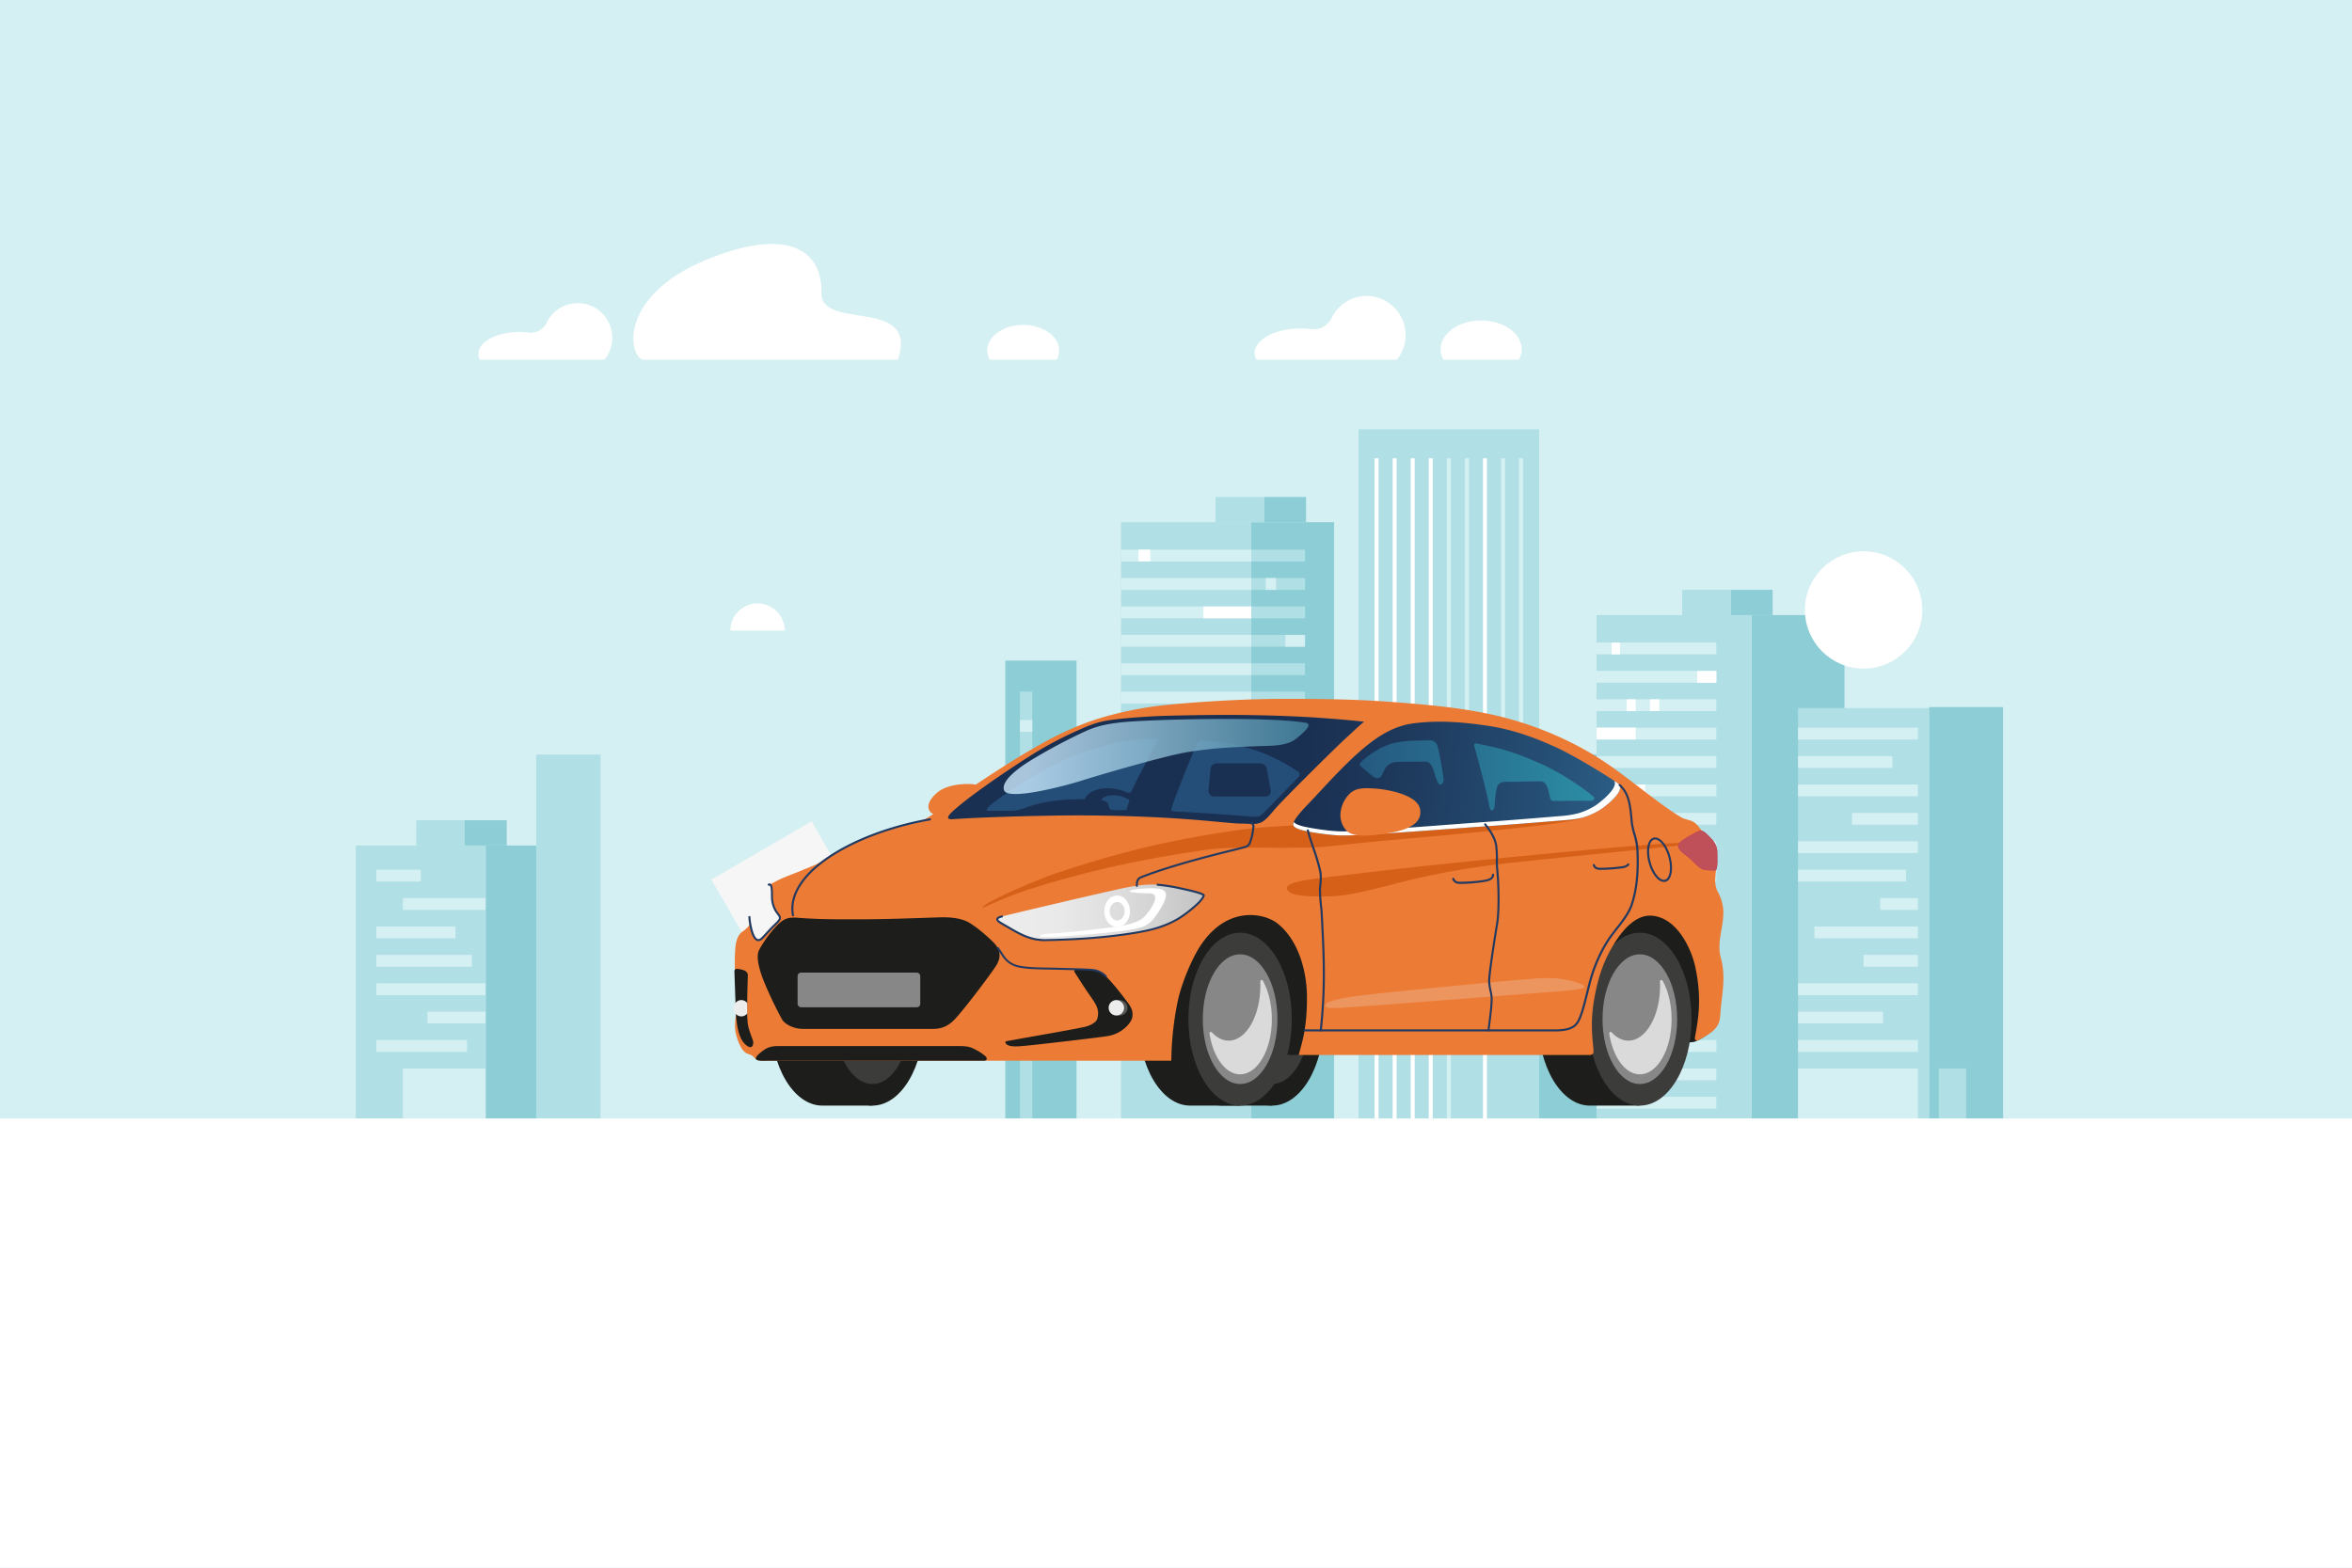 <svg xmlns="http://www.w3.org/2000/svg" xmlns:xlink="http://www.w3.org/1999/xlink" viewBox="0 0 1700.79 1133.86"><defs><style>.cls-1{mask:url(#mask);}.cls-2,.cls-3{mix-blend-mode:multiply;}.cls-2{fill:url(#Безымянный_градиент_5);}.cls-3{fill:url(#Безымянный_градиент_3);}.cls-4{isolation:isolate;}.cls-5{fill:#d5f0f2;}.cls-6{fill:#b1dfe6;}.cls-7{fill:#8dced6;}.cls-8{fill:#fff;}.cls-9{fill:#f6f6f6;}.cls-10{fill:#1d1d1b;}.cls-11{fill:#3c3c3b;}.cls-12{fill:#878787;}.cls-13{fill:#ec7b35;}.cls-14{mask:url(#mask-3);}.cls-15{fill:url(#Безымянный_градиент_24);}.cls-16{fill:url(#Безымянный_градиент_2);}.cls-17{fill:url(#Безымянный_градиент_14);}.cls-18{fill:#575756;}.cls-19{fill:#ededed;}.cls-20{fill:#d66018;}.cls-21{fill:#ec955e;}.cls-22{fill:#b32c52;}.cls-23{fill:url(#Безымянный_градиент_2-2);}.cls-24{fill:url(#Безымянный_градиент_4);}.cls-25{fill:url(#Безымянный_градиент_4-2);}.cls-26{fill:url(#Безымянный_градиент_4-3);}.cls-27{fill:url(#Безымянный_градиент_4-4);}.cls-28{fill:url(#Безымянный_градиент_4-5);}.cls-29{fill:#dadada;}.cls-30{mask:url(#mask-4);}.cls-31{opacity:0.75;mix-blend-mode:color-dodge;fill:url(#Безымянный_градиент_96);}.cls-32{fill:#bf5059;}.cls-33{fill:#223a61;}.cls-34{opacity:0.8;fill:url(#Безымянный_градиент_15);}.cls-35{filter:url(#luminosity-noclip-4);}.cls-36{filter:url(#luminosity-noclip-3);}.cls-37{filter:url(#luminosity-noclip);}</style><filter id="luminosity-noclip" x="531.26" y="-9142.41" width="714.97" height="32766" filterUnits="userSpaceOnUse" color-interpolation-filters="sRGB"><feFlood flood-color="#fff" result="bg"/><feBlend in="SourceGraphic" in2="bg"/></filter><mask id="mask" x="531.26" y="-9142.41" width="714.97" height="32766" maskUnits="userSpaceOnUse"><g class="cls-37"/></mask><linearGradient id="Безымянный_градиент_5" x1="859.5" y1="912.57" x2="906.18" y2="1177.31" gradientUnits="userSpaceOnUse"><stop offset="0"/><stop offset="0.5" stop-color="#1a1a1a"/><stop offset="0.56" stop-color="#232323"/><stop offset="0.66" stop-color="#3b3b3b"/><stop offset="0.79" stop-color="#636363"/><stop offset="0.94" stop-color="#9a9a9a"/><stop offset="1" stop-color="#b3b3b3"/></linearGradient><linearGradient id="Безымянный_градиент_3" x1="846.19" y1="914.71" x2="922.76" y2="1200.45" gradientUnits="userSpaceOnUse"><stop offset="0" stop-color="#fff"/><stop offset="1" stop-color="gray"/></linearGradient><filter id="luminosity-noclip-3" x="531.26" y="888.87" width="714.97" height="261.68" filterUnits="userSpaceOnUse" color-interpolation-filters="sRGB"><feFlood flood-color="#fff" result="bg"/><feBlend in="SourceGraphic" in2="bg"/></filter><mask id="mask-3" x="531.25" y="505.46" width="714.97" height="261.68" maskUnits="userSpaceOnUse"><g class="cls-36"><g transform="translate(0 -383.41)"><g class="cls-1"><path class="cls-2" d="M1246.17,1042.47a30.74,30.74,0,0,0-3.91-13.85c-3.1-5.86-1.68-11-1.27-17.22a52.57,52.57,0,0,0-.59-14.39c-1.27-5.83-5.17-7.61-8.87-11.75-3.07-3.44-4.73-7.08-9.52-8.49-2.62-.78-4.23-1-6.67-2.43-2.95-1.78-5.83-3.67-8.65-5.64-20.19-14.07-38.22-30.42-59.86-42.52a247.24,247.24,0,0,0-68-25.94c-24.23-5.27-49.15-7.39-73.87-9.22-25.66-1.91-51.34-2.17-77-2.14-26.75,0-61.18,1.93-87.91,4.75a258.71,258.71,0,0,0-35,6.52,194.25,194.25,0,0,0-34,12.05c-31,13.78-84.45,51.62-97.88,61.1a39.63,39.63,0,0,1-13.64,6.06c-20.21,4.23-39.56,11.73-52.19,19.11-4.45,2.61-8.44,5.2-12.85,7.85-4.82,2.89-9.46,4.33-14.65,6.6s-11,4.14-15.87,6.49a71.63,71.63,0,0,0-12.57,7.48c-3.78,2.75-8,7.24-8.67,11.95-.65,4.37,1.19,10.54-1.33,14.4a24.63,24.63,0,0,1-4.43,3.94c-4.94,3.39-5.3,11-5.52,16.75-.63,16.44,1.82,31.44,1,40.48-.52,5.57-1.62,11.17-.31,16.72,1,4.07,3.6,11.81,7.53,14,1.62.9,2.94.79,4.5,2.05,1.25,1,2,2.24,3.56,2.86a8.84,8.84,0,0,0,3.46.52H847a225,225,0,0,1,4.64-43c2.82-13.46,10.71-31.72,16.9-40.86,19.62-28.92,46.09-22.51,55-15.57,15.54,12.06,21.57,35.14,21.57,53.72,0,22.44-3.49,32.21-6,41.62H1149a3.62,3.62,0,0,0,3-1.06c1.53-1.76-3.11-16.32.61-38.21,2.07-12.19,5.2-24.08,11.06-35,5.37-10,16.3-27.64,30.89-26.49,18.26,1.44,28.67,24.12,31.46,37.58,4.78,23.07,2,37.09-.26,49.85-.9,5.12,3.46,2,6.14.46,4.17-2.41,6.41-3.69,9.06-7,3.28-4,2.87-8.58,3.36-13.52,1.23-12.3,3.63-23.83,0-37.12C1241.27,1064.86,1246.52,1053.67,1246.17,1042.47Z"/></g></g></g></mask><linearGradient id="Безымянный_градиент_24" x1="859.5" y1="912.57" x2="906.18" y2="1177.31" gradientUnits="userSpaceOnUse"><stop offset="0" stop-color="#ec7b35"/><stop offset="0.5" stop-color="#ec7b35"/><stop offset="0.72" stop-color="#e3742f"/><stop offset="1" stop-color="#d16524"/></linearGradient><linearGradient id="Безымянный_градиент_2" x1="1203.57" y1="986.36" x2="941.57" y2="953.71" gradientUnits="userSpaceOnUse"><stop offset="0" stop-color="#2e668f"/><stop offset="0.36" stop-color="#254d73"/><stop offset="0.76" stop-color="#1d385b"/><stop offset="1" stop-color="#1a3052"/></linearGradient><linearGradient id="Безымянный_градиент_14" x1="721.16" y1="1043.27" x2="896.47" y2="1043.27" gradientUnits="userSpaceOnUse"><stop offset="0" stop-color="#ededed"/><stop offset="0.26" stop-color="#e9e9e9"/><stop offset="0.52" stop-color="#dcdcdc"/><stop offset="0.79" stop-color="#c8c8c8"/><stop offset="1" stop-color="#b2b2b2"/></linearGradient><linearGradient id="Безымянный_градиент_2-2" x1="1202.05" y1="970.55" x2="944.08" y2="938.4" xlink:href="#Безымянный_градиент_2"/><linearGradient id="Безымянный_градиент_4" x1="1283.68" y1="943.7" x2="947.68" y2="943.7" gradientUnits="userSpaceOnUse"><stop offset="0" stop-color="#30b5bf"/><stop offset="1" stop-color="#244e78"/></linearGradient><linearGradient id="Безымянный_градиент_4-2" x1="1283.68" y1="964.01" x2="947.68" y2="964.01" xlink:href="#Безымянный_градиент_4"/><linearGradient id="Безымянный_градиент_4-3" x1="1283.68" y1="946.66" x2="947.68" y2="946.66" xlink:href="#Безымянный_градиент_4"/><linearGradient id="Безымянный_градиент_4-4" x1="1283.68" y1="934.88" x2="947.68" y2="934.88" xlink:href="#Безымянный_градиент_4"/><linearGradient id="Безымянный_градиент_4-5" x1="1283.68" y1="945.35" x2="947.68" y2="945.35" xlink:href="#Безымянный_градиент_4"/><filter id="luminosity-noclip-4" x="531.26" y="888.87" width="714.97" height="261.68" filterUnits="userSpaceOnUse" color-interpolation-filters="sRGB"><feFlood flood-color="#fff" result="bg"/><feBlend in="SourceGraphic" in2="bg"/></filter><mask id="mask-4" x="531.25" y="505.46" width="714.97" height="261.68" maskUnits="userSpaceOnUse"><g class="cls-35"><g transform="translate(0 -383.41)"><g class="cls-1"><path class="cls-3" d="M1244.3,1075.91c-3-11.05,2.22-22.24,1.87-33.44a30.74,30.74,0,0,0-3.91-13.85c-3.1-5.86-1.68-11-1.27-17.22a52.57,52.57,0,0,0-.59-14.39c-1.27-5.83-5.17-7.61-8.87-11.75-3.07-3.44-4.73-7.08-9.52-8.49-2.62-.78-4.23-1-6.67-2.43-2.95-1.78-5.83-3.67-8.65-5.64-20.19-14.07-38.22-30.42-59.86-42.52a247.24,247.24,0,0,0-68-25.94c-24.23-5.27-49.15-7.39-73.87-9.22-25.66-1.91-51.34-2.17-77-2.14-26.75,0-61.18,1.93-87.91,4.75a258.71,258.71,0,0,0-35,6.52,194.25,194.25,0,0,0-34,12.05c-31,13.78-84.45,51.62-97.88,61.1a39.63,39.63,0,0,1-13.64,6.06c-20.21,4.23-39.56,11.73-52.19,19.11-4.45,2.61-8.44,5.2-12.85,7.85-4.82,2.89-9.46,4.33-14.65,6.6s-11,4.14-15.87,6.49a71.63,71.63,0,0,0-12.57,7.48c-3.78,2.75-8,7.24-8.67,11.95-.65,4.37,1.19,10.54-1.33,14.4a24.63,24.63,0,0,1-4.43,3.94c-4.94,3.39-5.3,11-5.52,16.75-.63,16.44,1.82,31.44,1,40.48-.52,5.57-1.62,11.17-.31,16.72,1,4.07,3.6,11.81,7.53,14,1.62.9,2.94.79,4.5,2.05,1.25,1,2,2.24,3.56,2.86a8.84,8.84,0,0,0,3.46.52H847a225,225,0,0,1,4.64-43c2.82-13.46,10.71-31.72,16.9-40.86,19.62-28.92,46.09-22.51,55-15.57,15.54,12.06,21.57,35.14,21.57,53.72,0,22.44-3.49,32.21-6,41.62H1149a3.62,3.62,0,0,0,3-1.06c1.53-1.76-3.11-16.32.61-38.21,2.07-12.19,5.2-24.08,11.06-35,5.37-10,16.3-27.64,30.89-26.49,18.26,1.44,28.67,24.12,31.46,37.58,4.78,23.07,2,37.09-.26,49.85-.9,5.12,3.46,2,6.14.46,4.17-2.41,6.41-3.69,9.06-7,3.28-4,2.87-8.58,3.36-13.52C1245.54,1100.73,1247.94,1089.2,1244.3,1075.91ZM923.54,966.76c-3.17,3.43-7.11,9.09-11.23,11.29s-9.39,1-13.76,1.06c-11.28.18-43.66-5.7-116.89-5.94-22.28-.07-68.42,1.05-92.83,2.74-8,.55.72-6.31,3.65-8.82,14.11-12.09,44.86-32.35,54-38A268.83,268.83,0,0,1,777,912.77c13.31-5.95,17.52-7.55,29.15-9,10.51-1.31,26.16-2.38,37.34-2.67,51.19-1.35,96.83-.71,142.93,4.29-4.63,3.85-9,8.1-10.3,9.25C967.09,922.64,932.1,957.5,923.54,966.76ZM1157,969.18a51.33,51.33,0,0,1-12.49,5.52c-4.13,1.21-9.29,1.64-13.57,2-20.67,1.7-41.35,3.35-62,4.76-11.9.82-41.84,3.17-66.17,4.75,11.25-1.71,26.4-5.55,24.1-17.65-2-10.44-23.8-14.25-32.69-14.81-6.18-.38-13.17-.93-17.88,3.44a22.62,22.62,0,0,0-6.95,14.54c-.41,4.79,1.56,10.5,5.62,13.5a14.18,14.18,0,0,0,6.35,2.21c-4.27.19-7.8.3-10.25.29a100.28,100.28,0,0,1-10.8-.73c-4.54-.51-9.07-1.2-13.56-2-2.88-.54-9.6-1.7-11.34-4.25-2.05-3,9.15-14.18,11.69-16.85,11.37-12,22.83-25,35.49-36.22,11.46-10.19,23.91-19,39.51-21,18-2.38,36-.93,53.84,1.75,17.46,2.61,33.09,8.12,49.16,15.5s43.53,24.71,45.59,26.76C1175.69,955.64,1159.6,967.61,1157,969.18Z"/></g></g></g></mask><linearGradient id="Безымянный_градиент_96" x1="846.19" y1="914.71" x2="922.76" y2="1200.45" gradientUnits="userSpaceOnUse"><stop offset="0" stop-color="#191538"/><stop offset="1" stop-color="#5c3123"/></linearGradient><linearGradient id="Безымянный_градиент_15" x1="742.23" y1="930.55" x2="974.14" y2="930.55" gradientUnits="userSpaceOnUse"><stop offset="0" stop-color="#cceaff"/><stop offset="1" stop-color="#357b97"/></linearGradient></defs><title>car-info</title><g class="cls-4"><g id="Слой_1" data-name="Слой 1"><rect class="cls-5" width="1700.79" height="1133.86"/><rect class="cls-6" x="257.27" y="611.54" width="94.04" height="197.4"/><rect class="cls-5" x="272.15" y="629.02" width="32.14" height="8.53"/><rect class="cls-5" x="291.33" y="649.56" width="59.98" height="8.53"/><rect class="cls-5" x="272.15" y="670.1" width="57.19" height="8.53"/><rect class="cls-5" x="272.15" y="690.64" width="69.11" height="8.53"/><rect class="cls-5" x="272.15" y="711.18" width="79.16" height="8.53"/><rect class="cls-5" x="309.13" y="731.71" width="42.18" height="8.53"/><rect class="cls-5" x="272.15" y="752.25" width="65.52" height="8.53"/><rect class="cls-5" x="291.33" y="772.79" width="59.98" height="36.15"/><rect class="cls-6" x="387.76" y="545.74" width="46.53" height="263.2"/><rect class="cls-7" x="351.31" y="611.54" width="36.45" height="197.4"/><rect class="cls-7" x="336.06" y="593.27" width="30.4" height="18.28"/><rect class="cls-6" x="301" y="976.68" width="35.07" height="18.28" transform="translate(637.06 1588.22) rotate(180)"/><rect class="cls-7" x="1266.64" y="444.86" width="67.15" height="364.08"/><rect class="cls-6" x="1300.22" y="512.11" width="94.8" height="296.83"/><rect class="cls-7" x="1395.02" y="894.8" width="53.43" height="297.55" transform="translate(2843.48 1703.75) rotate(180)"/><rect class="cls-5" x="1300.22" y="526.33" width="86.64" height="8.53"/><rect class="cls-5" x="1300.22" y="546.87" width="68.24" height="8.53"/><rect class="cls-5" x="1300.22" y="567.41" width="86.64" height="8.53"/><rect class="cls-5" x="1339.24" y="587.95" width="47.62" height="8.53"/><rect class="cls-5" x="1300.22" y="608.48" width="86.64" height="8.53"/><rect class="cls-5" x="1300.22" y="629.02" width="78.04" height="8.53"/><rect class="cls-5" x="1359.66" y="649.56" width="27.2" height="8.53"/><rect class="cls-5" x="1312.05" y="670.1" width="74.81" height="8.53"/><rect class="cls-5" x="1347.62" y="690.64" width="39.24" height="8.53"/><rect class="cls-5" x="1300.22" y="711.18" width="86.64" height="8.53"/><rect class="cls-5" x="1300.22" y="731.71" width="61.44" height="8.53"/><rect class="cls-5" x="1300.22" y="752.25" width="86.64" height="8.53"/><rect class="cls-5" x="1300.22" y="772.79" width="86.64" height="36.15"/><rect class="cls-6" x="1402.06" y="772.79" width="19.67" height="36.15"/><rect class="cls-6" x="1154.49" y="828.27" width="112.16" height="364.08" transform="translate(2421.13 1637.22) rotate(180)"/><rect class="cls-5" x="1154.49" y="464.72" width="86.64" height="8.53"/><rect class="cls-5" x="1154.49" y="485.26" width="86.64" height="8.53"/><rect class="cls-5" x="1154.49" y="505.79" width="86.64" height="8.53"/><rect class="cls-5" x="1154.49" y="526.33" width="86.64" height="8.53"/><rect class="cls-5" x="1154.49" y="546.87" width="86.64" height="8.53"/><rect class="cls-5" x="1154.49" y="567.41" width="86.64" height="8.53"/><rect class="cls-5" x="1154.49" y="587.95" width="86.64" height="8.53"/><rect class="cls-5" x="1154.49" y="608.48" width="86.64" height="8.53"/><rect class="cls-5" x="1154.49" y="629.02" width="86.64" height="8.53"/><rect class="cls-5" x="1154.49" y="649.56" width="86.64" height="8.53"/><rect class="cls-5" x="1154.49" y="670.1" width="86.64" height="8.53"/><rect class="cls-5" x="1154.49" y="690.64" width="86.64" height="8.53"/><rect class="cls-5" x="1154.49" y="711.18" width="86.64" height="8.53"/><rect class="cls-5" x="1154.49" y="731.71" width="86.64" height="8.53"/><rect class="cls-5" x="1154.49" y="752.25" width="86.64" height="8.53"/><rect class="cls-5" x="1154.49" y="772.79" width="86.64" height="8.53"/><rect class="cls-5" x="1154.49" y="793.33" width="86.64" height="8.53"/><rect class="cls-8" x="1154.49" y="526.33" width="28.38" height="8.53"/><rect class="cls-8" x="1182.86" y="567.41" width="6.8" height="8.53"/><rect class="cls-8" x="1227.26" y="485.26" width="13.87" height="8.53"/><rect class="cls-8" x="1193.13" y="505.79" width="6.67" height="8.53"/><rect class="cls-8" x="1211.8" y="608.48" width="22.13" height="8.53"/><rect class="cls-8" x="1165.4" y="464.79" width="6.13" height="8.46"/><rect class="cls-8" x="1176.26" y="505.79" width="6.6" height="8.53"/><rect class="cls-7" x="904.83" y="377.71" width="59.9" height="431.23"/><rect class="cls-6" x="810.65" y="377.71" width="94.18" height="431.23"/><rect class="cls-5" x="810.65" y="397.57" width="94.18" height="8.53"/><rect class="cls-5" x="810.65" y="418.11" width="94.18" height="8.53"/><rect class="cls-5" x="810.65" y="438.65" width="94.18" height="8.53"/><rect class="cls-5" x="810.65" y="459.19" width="94.18" height="8.53"/><rect class="cls-5" x="810.65" y="479.72" width="94.18" height="8.53"/><rect class="cls-5" x="810.65" y="500.26" width="94.18" height="8.53"/><rect class="cls-5" x="810.65" y="520.8" width="94.18" height="8.53"/><rect class="cls-5" x="810.65" y="541.34" width="94.18" height="8.53"/><rect class="cls-5" x="810.65" y="561.88" width="94.18" height="8.53"/><rect class="cls-5" x="810.65" y="582.41" width="94.18" height="8.53"/><rect class="cls-5" x="810.65" y="602.95" width="94.18" height="8.53"/><rect class="cls-5" x="810.65" y="623.49" width="94.18" height="8.53"/><rect class="cls-5" x="810.65" y="644.03" width="94.18" height="8.53"/><rect class="cls-5" x="810.65" y="664.57" width="94.18" height="8.53"/><rect class="cls-5" x="810.65" y="685.1" width="94.18" height="8.53"/><rect class="cls-5" x="810.65" y="705.64" width="94.18" height="8.53"/><rect class="cls-5" x="810.65" y="726.18" width="94.18" height="8.53"/><rect class="cls-6" x="904.83" y="397.57" width="38.83" height="8.53"/><rect class="cls-6" x="904.83" y="418.11" width="38.83" height="8.53"/><rect class="cls-6" x="904.83" y="438.65" width="38.83" height="8.53"/><rect class="cls-6" x="904.83" y="459.19" width="38.83" height="8.53"/><rect class="cls-6" x="904.83" y="479.72" width="38.83" height="8.53"/><rect class="cls-6" x="904.83" y="500.26" width="38.83" height="8.53"/><rect class="cls-6" x="904.83" y="520.8" width="38.83" height="8.53"/><rect class="cls-6" x="904.83" y="541.34" width="38.83" height="8.53"/><rect class="cls-6" x="904.83" y="561.88" width="38.83" height="8.53"/><rect class="cls-6" x="904.83" y="582.41" width="38.83" height="8.53"/><rect class="cls-6" x="904.83" y="602.95" width="38.83" height="8.53"/><rect class="cls-6" x="904.83" y="623.49" width="38.83" height="8.53"/><rect class="cls-6" x="904.83" y="644.03" width="38.83" height="8.53"/><rect class="cls-6" x="904.83" y="664.57" width="38.83" height="8.53"/><rect class="cls-6" x="904.83" y="685.1" width="38.83" height="8.53"/><rect class="cls-6" x="904.83" y="705.64" width="38.83" height="8.53"/><rect class="cls-6" x="904.83" y="726.18" width="38.83" height="8.53"/><rect class="cls-8" x="823.26" y="397.57" width="8.53" height="8.53"/><rect class="cls-8" x="870.2" y="438.65" width="34.63" height="8.53"/><rect class="cls-8" x="841.4" y="520.8" width="8.53" height="8.53"/><rect class="cls-8" x="866.46" y="541.34" width="29.07" height="8.53"/><rect class="cls-8" x="830.16" y="582.41" width="8.13" height="8.53"/><rect class="cls-8" x="857.74" y="582.41" width="7.85" height="8.53"/><rect class="cls-8" x="830.16" y="602.95" width="8.13" height="8.53"/><rect class="cls-5" x="915.26" y="541.34" width="7.4" height="8.53"/><rect class="cls-5" x="929.46" y="459.19" width="14.2" height="8.53"/><rect class="cls-5" x="915.26" y="418.11" width="7.5" height="8.53"/><rect class="cls-7" x="726.96" y="861.17" width="51.53" height="331.18" transform="translate(1505.44 1670.12) rotate(180)"/><rect class="cls-6" x="737.58" y="500.26" width="8.88" height="308.68"/><rect class="cls-5" x="737.58" y="520.8" width="8.88" height="8.53"/><rect class="cls-5" x="737.58" y="561.88" width="8.88" height="29.07"/><rect class="cls-5" x="737.58" y="664.57" width="8.88" height="8.53"/><rect class="cls-6" x="982.35" y="310.46" width="130.67" height="498.48"/><rect class="cls-8" x="993.97" y="331.47" width="2.88" height="477.48"/><rect class="cls-8" x="1007.04" y="331.47" width="2.88" height="477.48"/><rect class="cls-8" x="1020.11" y="331.47" width="2.88" height="477.48"/><rect class="cls-8" x="1033.17" y="331.47" width="2.88" height="477.48"/><rect class="cls-5" x="1046.24" y="331.47" width="2.88" height="477.48"/><rect class="cls-5" x="1059.31" y="331.47" width="2.88" height="274.4"/><rect class="cls-8" x="1072.37" y="331.47" width="2.88" height="477.48"/><rect class="cls-5" x="1085.44" y="331.47" width="2.88" height="233.6"/><rect class="cls-5" x="1098.51" y="331.47" width="2.88" height="225.6"/><rect class="cls-7" x="1113.02" y="929.15" width="41.47" height="263.2" transform="translate(2267.5 1738.1) rotate(180)"/><rect class="cls-7" x="914.06" y="359.44" width="30.4" height="18.28"/><rect class="cls-6" x="879" y="742.85" width="35.07" height="18.28" transform="translate(1793.06 1120.57) rotate(180)"/><rect class="cls-7" x="1251.44" y="426.59" width="30.4" height="18.28"/><rect class="cls-6" x="1216.38" y="810" width="35.07" height="18.28" transform="translate(2467.82 1254.86) rotate(180)"/><rect class="cls-8" y="808.94" width="1700.79" height="324.91"/><path class="cls-8" d="M1098.38,643.56a15.64,15.64,0,0,0,2-7.46c0-11.53-13.12-20.88-29.31-20.88s-29.32,9.35-29.32,20.88a15.64,15.64,0,0,0,2,7.46Z" transform="translate(0 -383.41)"/><path class="cls-8" d="M989.73,597.49A28.14,28.14,0,0,0,963,613.26c-2.69,5.5-8.37,9-14.45,8.23a62.19,62.19,0,0,0-8-.51c-18.39,0-33.29,7.95-33.29,17.75a10.2,10.2,0,0,0,1.28,4.83H1010a28.09,28.09,0,0,0,6.37-19.65A28.4,28.4,0,0,0,989.73,597.49Z" transform="translate(0 -383.41)"/><path class="cls-8" d="M649.3,643.56c15.33-46.11-56.13-20.45-55.33-48.45.87-30.5-24.27-48.4-84.05-23.44-59.62,24.89-56.81,66.17-45.43,71.89Z" transform="translate(0 -383.41)"/><path class="cls-8" d="M764.16,643.56a14,14,0,0,0,1.74-6.62c0-10.23-11.65-18.52-26-18.52s-26,8.29-26,18.52a14,14,0,0,0,1.74,6.62Z" transform="translate(0 -383.41)"/><path class="cls-8" d="M419.08,602.69a24.92,24.92,0,0,0-23.72,14,12.61,12.61,0,0,1-12.82,7.3,54.1,54.1,0,0,0-7.08-.46c-16.31,0-29.53,7.06-29.53,15.76a9.15,9.15,0,0,0,1.13,4.28h90a25,25,0,0,0-18-40.87Z" transform="translate(0 -383.41)"/><path class="cls-9" d="M624.9,1043.45l-72.49,41.93-38-65.85,72.48-42Z" transform="translate(0 -383.41)"/><path class="cls-10" d="M594.65,1058c-20.65,0-37.4,28-37.4,62.53s16.75,62.53,37.4,62.53h36.18V1058Z" transform="translate(0 -383.41)"/><ellipse class="cls-10" cx="630.83" cy="737.13" rx="37.4" ry="62.53"/><ellipse class="cls-11" cx="630.83" cy="737.13" rx="26.99" ry="46.9"/><path class="cls-10" d="M1183.91,1137.1s31.25,1.2,40.35,0c3.88-.51,11.18-6,11.18-6,.32-1.93.62-3.89.87-5.87,6.25-48-9.75-89.58-35.74-92.84s-52.14,33-58.39,81.07a159.52,159.52,0,0,0-1.32,23.61Z" transform="translate(0 -383.41)"/><path class="cls-10" d="M1149.64,1058c-20.65,0-37.4,28-37.4,62.53s16.75,62.53,37.4,62.53h36.18V1058Z" transform="translate(0 -383.41)"/><ellipse class="cls-11" cx="1185.82" cy="737.13" rx="37.4" ry="62.53"/><ellipse class="cls-12" cx="1185.82" cy="737.13" rx="26.99" ry="46.9"/><path class="cls-10" d="M883.71,1058c-20.66,0-37.4,28-37.4,62.53s16.74,62.53,37.4,62.53h36.17V1058Z" transform="translate(0 -383.41)"/><ellipse class="cls-10" cx="919.88" cy="737.13" rx="37.4" ry="62.53"/><ellipse class="cls-11" cx="919.88" cy="737.13" rx="26.99" ry="46.9"/><path class="cls-10" d="M948.53,1146.42a129.38,129.38,0,0,0,4.07-19.53c6.13-47.12-13.89-88.45-44.73-92.31s-59.47,31.4-66.94,78.34a201.37,201.37,0,0,0-2.83,33.5Z" transform="translate(0 -383.41)"/><path class="cls-10" d="M860.59,1058c-20.66,0-37.4,28-37.4,62.53s16.74,62.53,37.4,62.53h36.17V1058Z" transform="translate(0 -383.41)"/><ellipse class="cls-11" cx="896.76" cy="737.13" rx="37.4" ry="62.53"/><ellipse class="cls-12" cx="896.76" cy="737.13" rx="26.99" ry="46.9"/><path class="cls-13" d="M1246.17,1042.47a30.74,30.74,0,0,0-3.91-13.85c-3.1-5.86-1.68-11-1.27-17.22a52.57,52.57,0,0,0-.59-14.39c-1.27-5.83-5.17-7.61-8.87-11.75-3.07-3.44-4.73-7.08-9.52-8.49-2.62-.78-4.23-1-6.67-2.43-2.95-1.78-5.83-3.67-8.65-5.64-20.19-14.07-38.22-30.42-59.86-42.52a247.24,247.24,0,0,0-68-25.94c-24.23-5.27-49.15-7.39-73.87-9.22-25.66-1.91-51.34-2.17-77-2.14-26.75,0-61.18,1.93-87.91,4.75a258.71,258.71,0,0,0-35,6.52,194.25,194.25,0,0,0-34,12.05c-31,13.78-84.45,51.62-97.88,61.1a39.63,39.63,0,0,1-13.64,6.06c-20.21,4.23-39.56,11.73-52.19,19.11-4.45,2.61-8.44,5.2-12.85,7.85-4.82,2.89-9.46,4.33-14.65,6.6s-11,4.14-15.87,6.49a71.63,71.63,0,0,0-12.57,7.48c-3.78,2.75-8,7.24-8.67,11.95-.65,4.37,1.19,10.54-1.33,14.4a24.63,24.63,0,0,1-4.43,3.94c-4.94,3.39-5.3,11-5.52,16.75-.63,16.44,1.82,31.44,1,40.48-.52,5.57-1.62,11.17-.31,16.72,1,4.07,3.6,11.81,7.53,14,1.62.9,2.94.79,4.5,2.05,1.25,1,2,2.24,3.56,2.86a8.84,8.84,0,0,0,3.46.52H847a225,225,0,0,1,4.64-43c2.82-13.46,10.71-31.72,16.9-40.86,19.62-28.92,46.09-22.51,55-15.57,15.54,12.06,21.57,35.14,21.57,53.72,0,22.44-3.49,32.21-6,41.62H1149a3.62,3.62,0,0,0,3-1.06c1.53-1.76-3.11-16.32.61-38.21,2.07-12.19,5.2-24.08,11.06-35,5.37-10,16.3-27.64,30.89-26.49,18.26,1.44,28.67,24.12,31.46,37.58,4.78,23.07,2,37.09-.26,49.85-.9,5.12,3.46,2,6.14.46,4.17-2.41,6.41-3.69,9.06-7,3.28-4,2.87-8.58,3.36-13.52,1.23-12.3,3.63-23.83,0-37.12C1241.27,1064.86,1246.52,1053.67,1246.17,1042.47Z" transform="translate(0 -383.41)"/><g class="cls-14"><path class="cls-15" d="M1246.17,1042.47a30.74,30.74,0,0,0-3.91-13.85c-3.1-5.86-1.68-11-1.27-17.22a52.57,52.57,0,0,0-.59-14.39c-1.27-5.83-5.17-7.61-8.87-11.75-3.07-3.44-4.73-7.08-9.52-8.49-2.62-.78-4.23-1-6.67-2.43-2.95-1.78-5.83-3.67-8.65-5.64-20.19-14.07-38.22-30.42-59.86-42.52a247.24,247.24,0,0,0-68-25.94c-24.23-5.27-49.15-7.39-73.87-9.22-25.66-1.91-51.34-2.17-77-2.14-26.75,0-61.18,1.93-87.91,4.75a258.71,258.71,0,0,0-35,6.52,194.25,194.25,0,0,0-34,12.05c-31,13.78-84.45,51.62-97.88,61.1a39.63,39.63,0,0,1-13.64,6.06c-20.21,4.23-39.56,11.73-52.19,19.11-4.45,2.61-8.44,5.2-12.85,7.85-4.82,2.89-9.46,4.33-14.65,6.6s-11,4.14-15.87,6.49a71.63,71.63,0,0,0-12.57,7.48c-3.78,2.75-8,7.24-8.67,11.95-.65,4.37,1.19,10.54-1.33,14.4a24.63,24.63,0,0,1-4.43,3.94c-4.94,3.39-5.3,11-5.52,16.75-.63,16.44,1.82,31.44,1,40.48-.52,5.57-1.62,11.17-.31,16.72,1,4.07,3.6,11.81,7.53,14,1.62.9,2.94.79,4.5,2.05,1.25,1,2,2.24,3.56,2.86a8.84,8.84,0,0,0,3.46.52H847a225,225,0,0,1,4.64-43c2.82-13.46,10.71-31.72,16.9-40.86,19.62-28.92,46.09-22.51,55-15.57,15.54,12.06,21.57,35.14,21.57,53.72,0,22.44-3.49,32.21-6,41.62H1149a3.62,3.62,0,0,0,3-1.06c1.53-1.76-3.11-16.32.61-38.21,2.07-12.19,5.2-24.08,11.06-35,5.37-10,16.3-27.64,30.89-26.49,18.26,1.44,28.67,24.12,31.46,37.58,4.78,23.07,2,37.09-.26,49.85-.9,5.12,3.46,2,6.14.46,4.17-2.41,6.41-3.69,9.06-7,3.28-4,2.87-8.58,3.36-13.52,1.23-12.3,3.63-23.83,0-37.12C1241.27,1064.86,1246.52,1053.67,1246.17,1042.47Z" transform="translate(0 -383.41)"/></g><path class="cls-13" d="M701.66,950.48c-6.84-.15-14.25.64-20.36,3.77-4.76,2.44-13.21,10.48-8.64,16.33,2.71,3.46,7.34,0,9.7-1.67,3-2.15,17.2-11.2,20.27-13.5C707.16,952,707.34,950.61,701.66,950.48Z" transform="translate(0 -383.41)"/><path class="cls-16" d="M986.39,905.4c-46.1-5-91.74-5.64-142.93-4.29-11.18.29-26.83,1.36-37.34,2.67-11.63,1.44-15.84,3-29.15,9a268.83,268.83,0,0,0-30.46,16.31c-9.17,5.66-39.92,25.92-54,38-2.93,2.51-11.65,9.37-3.65,8.82,24.41-1.69,70.55-2.81,92.83-2.74,73.23.24,105.61,6.12,116.89,5.94,4.37-.07,9.75,1.08,13.76-1.06s8.06-7.86,11.23-11.29c8.56-9.27,43.55-44.12,52.55-52.11C977.4,913.5,981.76,909.25,986.39,905.4Z" transform="translate(0 -383.41)"/><path class="cls-17" d="M854.3,1026.11a133,133,0,0,0-17.16-2.77c-11.22-.93-23.65,2.14-34.55,4.57C780,1033,729.26,1045,724.45,1046.25c-7.22,1.84-1.05,4.48,4,7.46,9.13,5.39,16.79,9.82,27.63,9.65,21.64-.34,44.39-1.85,65.3-5.36,11.46-1.92,21.06-4.39,31.06-10.34a92.11,92.11,0,0,0,14.1-11.08c1.19-1.17,3.49-3.73,3.87-5.41S856,1026.49,854.3,1026.11Z" transform="translate(0 -383.41)"/><path class="cls-9" d="M564,1047.4c0-1.52-1.74-3.32-2.7-4.69a20.08,20.08,0,0,1-3-8.83c-.37-3.32.57-11.74-2.39-10.61-2.71,1-7.55,5-9.85,7.09-5,4.57-4.41,10-4.13,16.3.19,4.43,2.74,21.72,9.21,15.28,2.64-2.64,4.47-4.86,7.16-7.7C560.45,1052,564,1049.2,564,1047.4Z" transform="translate(0 -383.41)"/><path class="cls-10" d="M707.15,1143.5c-4.6-2.58-6.78-3.48-12.88-3.48H568.11c-8.77,0-12.2-.79-19.2,5.58-6.48,5.88,2,5,6,5H711.52c1.69,0,2.44-1.08,1.81-2.34S709,1144.53,707.15,1143.5Z" transform="translate(0 -383.41)"/><path class="cls-10" d="M717.59,1064.18c-4.87-4.62-11-10-16.88-13.5-4.46-2.63-11.64-4.08-20.9-3.79-16.13.5-39.13,1.42-56.72,1.42-16,0-26.67.15-41.71-.78-7.57-.47-11.68-1.43-16.9,2.83s-12.59,14.25-15.6,20.29c-2.08,4.18-.48,11.88,2.7,20.51a274.78,274.78,0,0,0,13.94,29.57c2.12,3.59,8.53,6.84,15,6.84h94.26c7.9,0,12.5-3.55,16.14-7.48,6.61-7.15,25.3-31.68,29.42-38.3C724.7,1074.84,723,1069.36,717.59,1064.18Z" transform="translate(0 -383.41)"/><rect class="cls-12" x="576.75" y="703.45" width="88.72" height="25.07" rx="2.43"/><path class="cls-10" d="M813.3,1105.65c-3-4-10.43-13.63-15.37-17.66-4.54-3.71-12.46-3.29-19.69-3.29-1.54,0-1.66,1-1,2.09,3.56,5.6,6.92,10.88,10.68,16.34,4.05,5.88,7.66,10.08,5.5,17.25-.68,2.25-4.32,4.55-8.61,5.63-6.23,1.58-44.13,8.06-57,10.46-1.18.22-.9,1.36-.08,2.13,2.65,2.47,10.12,1.51,14.63,1.1,6.51-.6,52.9-5.91,58.95-7a24.86,24.86,0,0,0,11.87-5.56c2.6-2.13,5.14-5.35,5.6-7.89C819.81,1113.37,816.66,1110.22,813.3,1105.65Z" transform="translate(0 -383.41)"/><path class="cls-10" d="M544.49,1136.08c-.52-1.89-3.19-7.8-3.79-12.48a100.91,100.91,0,0,1-.37-13.18c0-7.94.22-13.67.44-21.78.05-1.72-1.75-3-2.35-3.26a15.29,15.29,0,0,0-5.93-1.21,1.61,1.61,0,0,0-1.42,1.64s.95,29.35,1.26,32.93a72.55,72.55,0,0,0,1.13,8.35c1,4.56,2.68,10.32,7.39,13.12C544.17,1142.18,545.16,1138.53,544.49,1136.08Z" transform="translate(0 -383.41)"/><path class="cls-18" d="M815.38,1112.62a5.58,5.58,0,1,1-5.58-5.89A5.74,5.74,0,0,1,815.38,1112.62Z" transform="translate(0 -383.41)"/><path class="cls-19" d="M540.34,1108.89c0,.5,0,1,0,1.53,0,2,0,4,0,6a5.47,5.47,0,0,1-4.28,2.11,5.37,5.37,0,0,1-3.8-1.59,6.12,6.12,0,0,1-.36-8.21,5.41,5.41,0,0,1,4.16-2A5.49,5.49,0,0,1,540.34,1108.89Z" transform="translate(0 -383.41)"/><path class="cls-19" d="M812.85,1112.62a5.58,5.58,0,1,1-5.57-5.89A5.74,5.74,0,0,1,812.85,1112.62Z" transform="translate(0 -383.41)"/><path class="cls-20" d="M1210.18,993.21c-37,1.7-188,16.77-226.43,21.84-9.68,1.27-19.51,2.1-29.17,3.49-4.3.62-24,2.49-24,7,0,5.1,11,5.92,18.57,6.16,9.51.29,18.71.07,27.72-1.62,18.51-3.48,35.76-8.9,54.2-12.86,18.91-4.05,38.26-7.19,57.44-9.34,22.23-2.5,111.15-11.38,116.43-11.95,1.5-.17,10.11-.74,11-2C1216.47,993,1211.69,993.14,1210.18,993.21Z" transform="translate(0 -383.41)"/><path class="cls-21" d="M1128,1091.28c-6.9-.84-13.78-.44-20.69.07-13.47,1-95.6,8.73-123.18,12.07-2.82.34-29,3.34-25.63,8.06,1.06,1.5,6.39,1,8,1,6,.07,132.77-9.92,148.71-11.15,7-.54,30.09-1.82,30.55-4C1146.24,1094.81,1133.13,1091.9,1128,1091.28Z" transform="translate(0 -383.41)"/><path class="cls-22" d="M1241.79,999.66c0-4.66-2.44-8-5.8-11.3-1-.92-2.92-3.09-4.37-3.7-2.32-1-4.33.34-6.35,1.38-2.76,1.41-10.66,5.65-11.67,8.2-1.2,3,4.32,6.86,6.77,8.8,3.31,2.6,5.57,5.56,8.88,8,2.71,2,5.6,1.88,11,1.88C1242.41,1012.94,1241.79,1003.83,1241.79,999.66Z" transform="translate(0 -383.41)"/><path class="cls-8" d="M807.82,1031.11c-5.15,0-9.31,5.1-9.31,11.39s4.16,11.39,9.31,11.39,9.31-5.1,9.31-11.39S813,1031.11,807.82,1031.11Zm0,18.05c-3,0-5.45-3-5.45-6.66s2.44-6.66,5.45-6.66,5.44,3,5.44,6.66S810.83,1049.16,807.82,1049.16Z" transform="translate(0 -383.41)"/><path class="cls-8" d="M842.84,1032.75c1.83-7-5.48-7-12.38-6.88-1.67,0-13.87.79-13.55,2.12.38,1.55,13,1.43,15.4,1.68,8.43.88-3,16-6.78,18.41-7.68,5-18.49,5.49-27.34,6.68-12.08,1.62-24.32,2.88-36.55,3.75-4.09.29-7.86.36-9.37,1.51s3.15,1.11,4.6,1.07c11.06-.34,22.2-1.09,33.25-2.15,11.69-1.12,23.58-1.81,34.67-4.72,5.45-1.43,9-5.23,12-9.79C839.11,1041,841.77,1036.87,842.84,1032.75Z" transform="translate(0 -383.41)"/><path class="cls-20" d="M1143.82,974.5c-1.78-3.1-94.69-.28-146.66,2-8.12.35-70,4.46-78.12,4.91-16.56.9-33.94,3.72-50.28,6.55-30.29,5.23-60.39,12.18-105.13,27-8.38,2.77-48.38,19.11-53,24.34-2.57,2.88,12.26-5.79,31.49-12,39.1-12.62,78-21.7,128.36-29.07,13.2-1.92,30.83-1.87,38.49-1.74,9,.16,26.15.1,35.15,0,15.33-.13,30.32-2.71,57-5.07C1039.55,988,1146.3,978.84,1143.82,974.5Z" transform="translate(0 -383.41)"/><path class="cls-23" d="M1170.64,950.61c-2.06-2.05-29.63-19.44-45.59-26.76s-31.7-12.89-49.16-15.5c-17.85-2.68-35.85-4.13-53.84-1.75-15.6,2.06-28,10.83-39.51,21-12.66,11.26-24.12,24.22-35.49,36.22-2.54,2.67-13.74,13.84-11.69,16.85,1.74,2.55,8.46,3.71,11.34,4.25,4.49.85,9,1.54,13.56,2a100.28,100.28,0,0,0,10.8.73c16.19.07,79.21-5,97.87-6.27,20.69-1.41,41.37-3.06,62-4.76,4.28-.35,9.44-.78,13.57-2a51.33,51.33,0,0,0,12.49-5.52C1159.6,967.61,1175.69,955.64,1170.64,950.61Z" transform="translate(0 -383.41)"/><path class="cls-24" d="M835.51,917.57c-26.79.85-45.87,6.87-65.89,15.53-17.08,7.39-46.89,26.26-54.8,33.92-.93.91-1.89,2.82-.53,2.82h17.27c5.65,0,10.78-2.73,16.12-4.27,11.77-3.38,24.15-4.21,36.32-4.19.86,0,.8-.74,1.14-1.28,5.3-8.47,21.12-7.74,30-3.49.46.22,2.31.53,2.91-.75,4.64-9.84,13.74-27.09,18.87-35.9C837.38,919.11,837.75,917.5,835.51,917.57Z" transform="translate(0 -383.41)"/><path class="cls-25" d="M815.82,961.6c-4.65-2.94-13-4.36-18-1.18-.81.51-2.33,1.44,0,2a5.37,5.37,0,0,1,3,1.56c.93,1.3.81,4.35,2.78,5.1,1.21.46,8.11.26,9.79.25.51,0,1.05,0,1.27-.64.36-1,1.51-4.75,1.93-5.76C816.91,962.28,816.27,961.89,815.82,961.6Z" transform="translate(0 -383.41)"/><path class="cls-26" d="M937.87,941C915.1,926,895.57,921.1,871,919.23c-2.71-.21-3.57-.49-5.17,2-1.83,2.92-15.5,36.55-18.36,45.87-.6,2-1,3.08,1.87,3.21,21,1,34.27,2.12,56.18,3.78,3.39.26,5.46,0,7.86-2.41,3.91-3.84,17.14-17.53,24.94-25.55C941.06,943.38,939.43,942.07,937.87,941ZM915,959.55H878.18a4.28,4.28,0,0,1-4.31-4.79l1.54-15.59a4.37,4.37,0,0,1,4.43-3.68h31.33a4.88,4.88,0,0,1,4.76,3.68l2.92,15.59A3.88,3.88,0,0,1,915,959.55Z" transform="translate(0 -383.41)"/><path class="cls-27" d="M1043.86,946.56c-.62-4.33-1.11-8.31-2-12.58-.81-3.69-1.27-8.1-2.66-11.6a5,5,0,0,0-5.11-3.52c-8,.35-19.78-.25-28.93,2.78a56.7,56.7,0,0,0-20.62,12.69c-.6.57-1.76,1.63-1.14,2.61a6.33,6.33,0,0,0,1.23,1.25c1.09.89,6.38,5.47,7.56,6.33s3.53,2.71,5.8,1.06c1.73-1.26,2.4-4.5,3.59-6.29,2.3-3.49,5-4.58,9.17-4.8,3.36-.18,14.67-.23,20.34-.23,4.15,0,5.71,7,6.6,9.6a27.43,27.43,0,0,0,2.72,6.47C1041.32,951.81,1044.41,950.38,1043.86,946.56Z" transform="translate(0 -383.41)"/><path class="cls-28" d="M1152,959.38c-7.41-6.26-23.79-17.58-39.35-24.26-15.23-6.53-24-10-45.31-14-1-.2-1.57.77-1.24,2,4.55,16.22,8.62,32.51,10.06,39.37.75,3.61,1.42,6.73,2.11,7,1.25.49,2.37-1.25,2.47-2.81.29-4.72.77-11.3,2.08-14.63,1.47-3.75,5.9-3.18,8.66-3.18,5.44,0,19.09-.38,22.12-.38,4.34,0,5.37,4.19,6,6.53s.79,3.61,1.37,5.81a2.49,2.49,0,0,0,2.33,1.87c4.68,0,22-.13,27.38-.13C1152.5,962.57,1153.91,961,1152,959.38Z" transform="translate(0 -383.41)"/><path class="cls-8" d="M1170.64,950.61a33.92,33.92,0,0,0-3.36-2.44c3.43,5.3-11.38,16.5-13.83,18a49.12,49.12,0,0,1-12.19,5.46,71.56,71.56,0,0,1-13.45,2.06c-20.34,1.69-40.68,3.35-61,4.76-18.36,1.28-80.36,6.34-96.29,6.27a99.53,99.53,0,0,1-10.62-.73q-6.72-.76-13.35-2c-2.73-.53-9-1.62-10.93-4-.5,1.15-.63,2.11-.22,2.72,1.74,2.55,8.46,3.71,11.34,4.25,4.49.85,9,1.54,13.56,2a100.28,100.28,0,0,0,10.8.73c16.19.07,79.21-5,97.87-6.27,20.69-1.41,41.37-3.06,62-4.76,4.28-.35,9.44-.78,13.57-2a51.33,51.33,0,0,0,12.49-5.52C1159.6,967.61,1175.69,955.64,1170.64,950.61Z" transform="translate(0 -383.41)"/><path class="cls-13" d="M1026.86,968.55c-2-10.44-23.8-14.25-32.69-14.81-6.18-.38-13.17-.93-17.88,3.44a22.62,22.62,0,0,0-6.95,14.54c-.41,4.79,1.56,10.5,5.62,13.5,4.72,3.49,15.26,2.61,20.73,1.92C1005.84,985.84,1029.7,983.52,1026.86,968.55Z" transform="translate(0 -383.41)"/><path class="cls-29" d="M913.17,1092.69a1,1,0,0,0-1.84.53q.06,1.47.06,3c0,22-10.27,39.86-22.94,39.86-4.47,0-8.63-2.23-12.16-6.07a1,1,0,0,0-1.69.84c2.61,17,11.54,29.58,22.16,29.58,12.67,0,22.94-17.84,22.94-39.86C919.7,1109.7,917.21,1099.88,913.17,1092.69Z" transform="translate(0 -383.41)"/><path class="cls-29" d="M1202.23,1092.69a1,1,0,0,0-1.85.53c0,1,.07,2,.07,3,0,22-10.27,39.86-22.94,39.86-4.47,0-8.64-2.23-12.17-6.07a1,1,0,0,0-1.68.84c2.6,17,11.54,29.58,22.16,29.58,12.67,0,22.94-17.84,22.94-39.86C1208.76,1109.7,1206.27,1099.88,1202.23,1092.69Z" transform="translate(0 -383.41)"/><g class="cls-30"><path class="cls-31" d="M1244.3,1075.91c-3-11.05,2.22-22.24,1.87-33.44a30.74,30.74,0,0,0-3.91-13.85c-3.1-5.86-1.68-11-1.27-17.22a52.57,52.57,0,0,0-.59-14.39c-1.27-5.83-5.17-7.61-8.87-11.75-3.07-3.44-4.73-7.08-9.52-8.49-2.62-.78-4.23-1-6.67-2.43-2.95-1.78-5.83-3.67-8.65-5.64-20.19-14.07-38.22-30.42-59.86-42.52a247.24,247.24,0,0,0-68-25.94c-24.23-5.27-49.15-7.39-73.87-9.22-25.66-1.91-51.34-2.17-77-2.14-26.75,0-61.18,1.93-87.91,4.75a258.71,258.71,0,0,0-35,6.52,194.25,194.25,0,0,0-34,12.05c-31,13.78-84.45,51.62-97.88,61.1a39.63,39.63,0,0,1-13.64,6.06c-20.21,4.23-39.56,11.73-52.19,19.11-4.45,2.61-8.44,5.2-12.85,7.85-4.82,2.89-9.46,4.33-14.65,6.6s-11,4.14-15.87,6.49a71.63,71.63,0,0,0-12.57,7.48c-3.78,2.75-8,7.24-8.67,11.95-.65,4.37,1.19,10.54-1.33,14.4a24.63,24.63,0,0,1-4.43,3.94c-4.94,3.39-5.3,11-5.52,16.75-.63,16.44,1.82,31.44,1,40.48-.52,5.57-1.62,11.17-.31,16.72,1,4.07,3.6,11.81,7.53,14,1.62.9,2.94.79,4.5,2.05,1.25,1,2,2.24,3.56,2.86a8.84,8.84,0,0,0,3.46.52H847a225,225,0,0,1,4.64-43c2.82-13.46,10.71-31.72,16.9-40.86,19.62-28.92,46.09-22.51,55-15.57,15.54,12.06,21.57,35.14,21.57,53.72,0,22.44-3.49,32.21-6,41.62H1149a3.62,3.62,0,0,0,3-1.06c1.53-1.76-3.11-16.32.61-38.21,2.07-12.19,5.2-24.08,11.06-35,5.37-10,16.3-27.64,30.89-26.49,18.26,1.44,28.67,24.12,31.46,37.58,4.78,23.07,2,37.09-.26,49.85-.9,5.12,3.46,2,6.14.46,4.17-2.41,6.41-3.69,9.06-7,3.28-4,2.87-8.58,3.36-13.52C1245.54,1100.73,1247.94,1089.2,1244.3,1075.91ZM923.54,966.76c-3.17,3.43-7.11,9.09-11.23,11.29s-9.39,1-13.76,1.06c-11.28.18-43.66-5.7-116.89-5.94-22.28-.07-68.42,1.05-92.83,2.74-8,.55.72-6.31,3.65-8.82,14.11-12.09,44.86-32.35,54-38A268.83,268.83,0,0,1,777,912.77c13.31-5.95,17.52-7.55,29.15-9,10.51-1.31,26.16-2.38,37.34-2.67,51.19-1.35,96.83-.71,142.93,4.29-4.63,3.85-9,8.1-10.3,9.25C967.09,922.64,932.1,957.5,923.54,966.76ZM1157,969.18a51.33,51.33,0,0,1-12.49,5.52c-4.13,1.21-9.29,1.64-13.57,2-20.67,1.7-41.35,3.35-62,4.76-11.9.82-41.84,3.17-66.17,4.75,11.25-1.71,26.4-5.55,24.1-17.65-2-10.44-23.8-14.25-32.69-14.81-6.18-.38-13.17-.93-17.88,3.44a22.62,22.62,0,0,0-6.95,14.54c-.41,4.79,1.56,10.5,5.62,13.5a14.18,14.18,0,0,0,6.35,2.21c-4.27.19-7.8.3-10.25.29a100.28,100.28,0,0,1-10.8-.73c-4.54-.51-9.07-1.2-13.56-2-2.88-.54-9.6-1.7-11.34-4.25-2.05-3,9.15-14.18,11.69-16.85,11.37-12,22.83-25,35.49-36.22,11.46-10.19,23.91-19,39.51-21,18-2.38,36-.93,53.84,1.75,17.46,2.61,33.09,8.12,49.16,15.5s43.53,24.71,45.59,26.76C1175.69,955.64,1159.6,967.61,1157,969.18Z" transform="translate(0 -383.41)"/></g><path class="cls-32" d="M1241.79,999.66c0-4.66-2.44-8-5.8-11.3-1-.92-2.92-3.09-4.37-3.7-2.32-1-4.33.34-6.35,1.38-2.76,1.41-10.66,5.65-11.67,8.2-1.2,3,4.32,6.86,6.77,8.8,3.31,2.6,5.57,5.56,8.88,8,2.71,2,5.6,1.88,11,1.88C1242.41,1012.94,1241.79,1003.83,1241.79,999.66Z" transform="translate(0 -383.41)"/><path class="cls-33" d="M573.43,1046.14a.75.75,0,0,1-.74-.62c-1.47-7.86.6-15.9,6.14-23.91,14.27-20.61,51-38.79,93.5-46.31a.75.75,0,1,1,.27,1.48c-42.15,7.46-78.47,25.4-92.53,45.69-5.3,7.66-7.29,15.32-5.9,22.77a.75.75,0,0,1-.6.88Z" transform="translate(0 -383.41)"/><path class="cls-33" d="M1203.24,1021.27c-4.19,0-8.9-5.83-11.11-14-1.65-6.16-1.46-12.08.5-15.45a5.23,5.23,0,0,1,3.13-2.58c4.43-1.15,9.79,5,12.2,13.92,1.65,6.15,1.46,12.07-.5,15.44a5.2,5.2,0,0,1-3.13,2.58A4.46,4.46,0,0,1,1203.24,1021.27Zm-6.37-30.72a3.06,3.06,0,0,0-.74.09,3.72,3.72,0,0,0-2.21,1.89c-1.74,3-1.88,8.6-.34,14.3,2.11,7.87,6.86,13.76,10.38,12.85a3.7,3.7,0,0,0,2.21-1.88c1.74-3,1.88-8.61.34-14.3C1204.54,996.16,1200.28,990.55,1196.87,990.55Z" transform="translate(0 -383.41)"/><path class="cls-33" d="M1055.23,1022.68a5.11,5.11,0,0,1-5.07-3.33.75.75,0,0,1,.44-1,.74.74,0,0,1,1,.44,3.62,3.62,0,0,0,3.83,2.34A119.66,119.66,0,0,0,1072,1020c5-.7,6.88-1.8,6.88-3.94a.75.75,0,0,1,1.5,0c0,3.75-3.93,4.82-8.18,5.42a118.91,118.91,0,0,1-16.79,1.24Z" transform="translate(0 -383.41)"/><path class="cls-33" d="M1157.59,1012.56h-.39a7.61,7.61,0,0,1-3.22-.64,3.9,3.9,0,0,1-2.16-2.73.76.76,0,0,1,1.48-.31,2.41,2.41,0,0,0,1.32,1.67,6.06,6.06,0,0,0,2.58.5,121.27,121.27,0,0,0,13.87-.91h.1c2.18-.23,4.65-.49,5.66-2a.76.76,0,0,1,1.26.84c-1.4,2.1-4.37,2.42-6.76,2.68h-.1A124.29,124.29,0,0,1,1157.59,1012.56Z" transform="translate(0 -383.41)"/><path class="cls-33" d="M822.08,1024.84a.74.74,0,0,1-.75-.73c-.08-5.52,2.07-6.34,4.78-7.38l.29-.12c21.31-8.22,50.62-15.5,66.38-19.4,3.39-.84,6.07-1.51,7.77-2A4.44,4.44,0,0,0,903,993a40.07,40.07,0,0,0,2.65-11.91,1.31,1.31,0,0,0-1.11-1.54.74.74,0,0,1,.41-1.43,2.78,2.78,0,0,1,2.2,3.07,41.66,41.66,0,0,1-2.75,12.33,5.79,5.79,0,0,1-3.49,3.14c-1.72.46-4.41,1.12-7.8,2-15.72,3.9-45,11.16-66.2,19.35l-.3.11c-2.58,1-3.87,1.49-3.81,6a.75.75,0,0,1-.74.75Z" transform="translate(0 -383.41)"/><path class="cls-33" d="M755.48,1064.11c-10.87,0-18.54-4.53-27.4-9.75-.63-.38-1.28-.74-1.92-1.1-3.34-1.89-6-3.38-5.74-5.18.15-1.13,1.34-1.91,3.85-2.55a.75.75,0,1,1,.37,1.45c-2.62.66-2.73,1.28-2.73,1.3-.11.79,3,2.53,5,3.67.64.37,1.3.74,1.94,1.12,8.67,5.11,16.18,9.55,26.65,9.55h.59c24.39-.38,46.32-2.18,65.18-5.34,11.35-1.91,20.93-4.38,30.8-10.26a90.76,90.76,0,0,0,14-11c1.23-1.21,3.15-3.43,3.61-4.83-.49-.4-2.93-1.69-15.1-4.28l-.4-.08a132,132,0,0,0-17.06-2.77.75.75,0,1,1,.12-1.49,135.35,135.35,0,0,1,17.25,2.79l.4.09c15,3.18,15.82,4.52,16.14,5a1,1,0,0,1,.16.84c-.51,2.24-3.72,5.42-4.08,5.77a92.86,92.86,0,0,1-14.24,11.19c-10.08,6-19.81,8.51-31.32,10.44-18.94,3.18-41,5-65.41,5.37Z" transform="translate(0 -383.41)"/><path class="cls-33" d="M1124.7,1129.41H943.43a.75.75,0,1,1,0-1.49H1124.7c13.8,0,15.56-4.69,17.61-10.12l.18-.49c1.4-3.7,3-9.9,4.45-15.88,1.17-4.69,2.39-9.54,3.51-13.12,3.27-10.37,8.49-21,14-28.45,1.19-1.62,2.47-3.26,3.82-5,4.44-5.67,9-11.54,11-17.54,3.55-10.89,4.79-23.14,4-39.74a48.57,48.57,0,0,0-2.12-10.57,54.86,54.86,0,0,1-2-9.33l0-.29c-1-11.37-1.81-19.59-8.49-25.67a.75.75,0,0,1,1-1.11c7.11,6.48,7.9,14.93,9,26.64l0,.29a52.59,52.59,0,0,0,2,9.07,49.31,49.31,0,0,1,2.16,10.9c.78,16.79-.49,29.21-4.1,40.28-2,6.24-6.71,12.22-11.23,18-1.34,1.72-2.61,3.35-3.8,5-5.38,7.31-10.51,17.79-13.73,28-1.11,3.54-2.32,8.36-3.49,13-1.51,6-3.07,12.26-4.5,16l-.19.49C1141.56,1124,1139.53,1129.41,1124.7,1129.41Z" transform="translate(0 -383.41)"/><path class="cls-33" d="M1076.4,1129.41h-.08a.75.75,0,0,1-.66-.83c.16-1.4.37-3.06.6-4.86.8-6.28,1.79-14.09,1.65-18.88a31.38,31.38,0,0,0-.73-4.44,43.08,43.08,0,0,1-1.08-7.21c-.12-5.7,4.83-36.1,5.82-42.14,1.52-9.25,1.06-28.63.07-37.9a76.39,76.39,0,0,1-.3-8.19,69.4,69.4,0,0,0-.49-9.71c-.81-5.68-4.59-11.07-7.8-15.13a.75.75,0,1,1,1.18-.92c3.32,4.2,7.24,9.81,8.1,15.84a69.67,69.67,0,0,1,.5,9.92,78.72,78.72,0,0,0,.3,8c1,9.35,1.45,28.92-.09,38.29-2.73,16.62-5.88,37.55-5.79,41.87a41.08,41.08,0,0,0,1,6.94,31.14,31.14,0,0,1,.77,4.69c.14,4.92-.86,12.79-1.67,19.11-.23,1.8-.44,3.46-.6,4.85A.74.74,0,0,1,1076.4,1129.41Z" transform="translate(0 -383.41)"/><path class="cls-33" d="M955.11,1129.41H955a.75.75,0,0,1-.67-.82c3.3-31.12,2.43-51.7.61-85.38,0-.82-.19-2.29-.37-4a107.13,107.13,0,0,1-.82-13c0-.55.1-1.27.19-2.1.28-2.76.71-6.92,0-10.28a144.57,144.57,0,0,0-4.94-16.8c-1.41-4.18-2.87-8.5-4-12.83a.74.74,0,0,1,.53-.91.77.77,0,0,1,.92.53c1.11,4.28,2.57,8.57,4,12.73a145.73,145.73,0,0,1,5,17c.74,3.59.3,7.9,0,10.74-.09.82-.16,1.52-.18,2a104.3,104.3,0,0,0,.81,12.82c.19,1.8.33,3.21.38,4.07,1.82,33.76,2.69,54.38-.62,85.61A.75.75,0,0,1,955.11,1129.41Z" transform="translate(0 -383.41)"/><path class="cls-33" d="M799.67,1090.28a.74.74,0,0,1-.53-.23,14.13,14.13,0,0,0-8.3-4.27c-2-.4-10.66-.61-19-.81l-6.48-.16c-2.14-.06-4.33-.1-6.53-.14-9.82-.16-20-.33-25.41-2.49s-7.67-5.51-9.93-9c-.77-1.19-1.56-2.42-2.52-3.68a.76.76,0,0,1,.14-1,.75.75,0,0,1,1,.14c1,1.31,1.8,2.57,2.59,3.78,2.22,3.46,4.14,6.45,9.22,8.46s15.2,2.22,24.89,2.39c2.2,0,4.4.07,6.54.13l6.48.16c8.8.22,17.12.42,19.27.84a15.59,15.59,0,0,1,9.07,4.7.73.73,0,0,1,0,1A.7.7,0,0,1,799.67,1090.28Z" transform="translate(0 -383.41)"/><path class="cls-33" d="M548.42,1064.12a3.2,3.2,0,0,1-1.13-.22c-4.49-1.75-6-14.21-6.12-17.2a.75.75,0,0,1,.71-.78.74.74,0,0,1,.78.71c.18,4,2,14.63,5.17,15.87.3.12,1.21.47,2.77-1.09s2.85-3,4.2-4.48c.92-1,1.86-2.06,3-3.2.56-.6,1.23-1.24,1.87-1.85,1.61-1.54,3.61-3.46,3.6-4.48s-1-2.21-1.8-3.25c-.28-.35-.54-.7-.77-1a20.72,20.72,0,0,1-3.1-9.18c-.1-.88-.11-2.08-.12-3.35,0-2.28,0-6.08-.89-6.66,0,0-.12-.07-.37,0a.73.73,0,0,1-1-.43.75.75,0,0,1,.43-1,1.79,1.79,0,0,1,1.74.15c1.39.94,1.51,3.73,1.54,7.88,0,1.23,0,2.39.11,3.19a19.18,19.18,0,0,0,2.85,8.49c.21.3.46.62.72,1,1,1.29,2.12,2.74,2.12,4.17,0,1.65-2,3.55-4.07,5.56-.65.63-1.28,1.22-1.82,1.8-1.07,1.13-2,2.17-2.92,3.18-1.37,1.51-2.66,2.94-4.25,4.53A4.73,4.73,0,0,1,548.42,1064.12Z" transform="translate(0 -383.41)"/><path class="cls-34" d="M944.13,906.16c-28.73-4.8-115.07-2.3-133.26-.3-10.52,1.15-18,2.69-27.07,6.93a400,400,0,0,0-38.87,20.87c-5.23,3.18-21.7,14-18.83,21.4,3.08,7.91,47.35-4.21,55.67-6.94,7.79-2.54,60.15-18.12,77.44-20.82,19.38-3,30.56-3.38,50-4.21,9-.38,21.1.33,28.24-5.53C943,913,949.73,907.1,944.13,906.16Z" transform="translate(0 -383.41)"/><path class="cls-8" d="M528.15,839.51a19.65,19.65,0,0,1,39.3,0" transform="translate(0 -383.41)"/><circle class="cls-8" cx="1347.62" cy="441.16" r="42.42"/></g></g></svg>